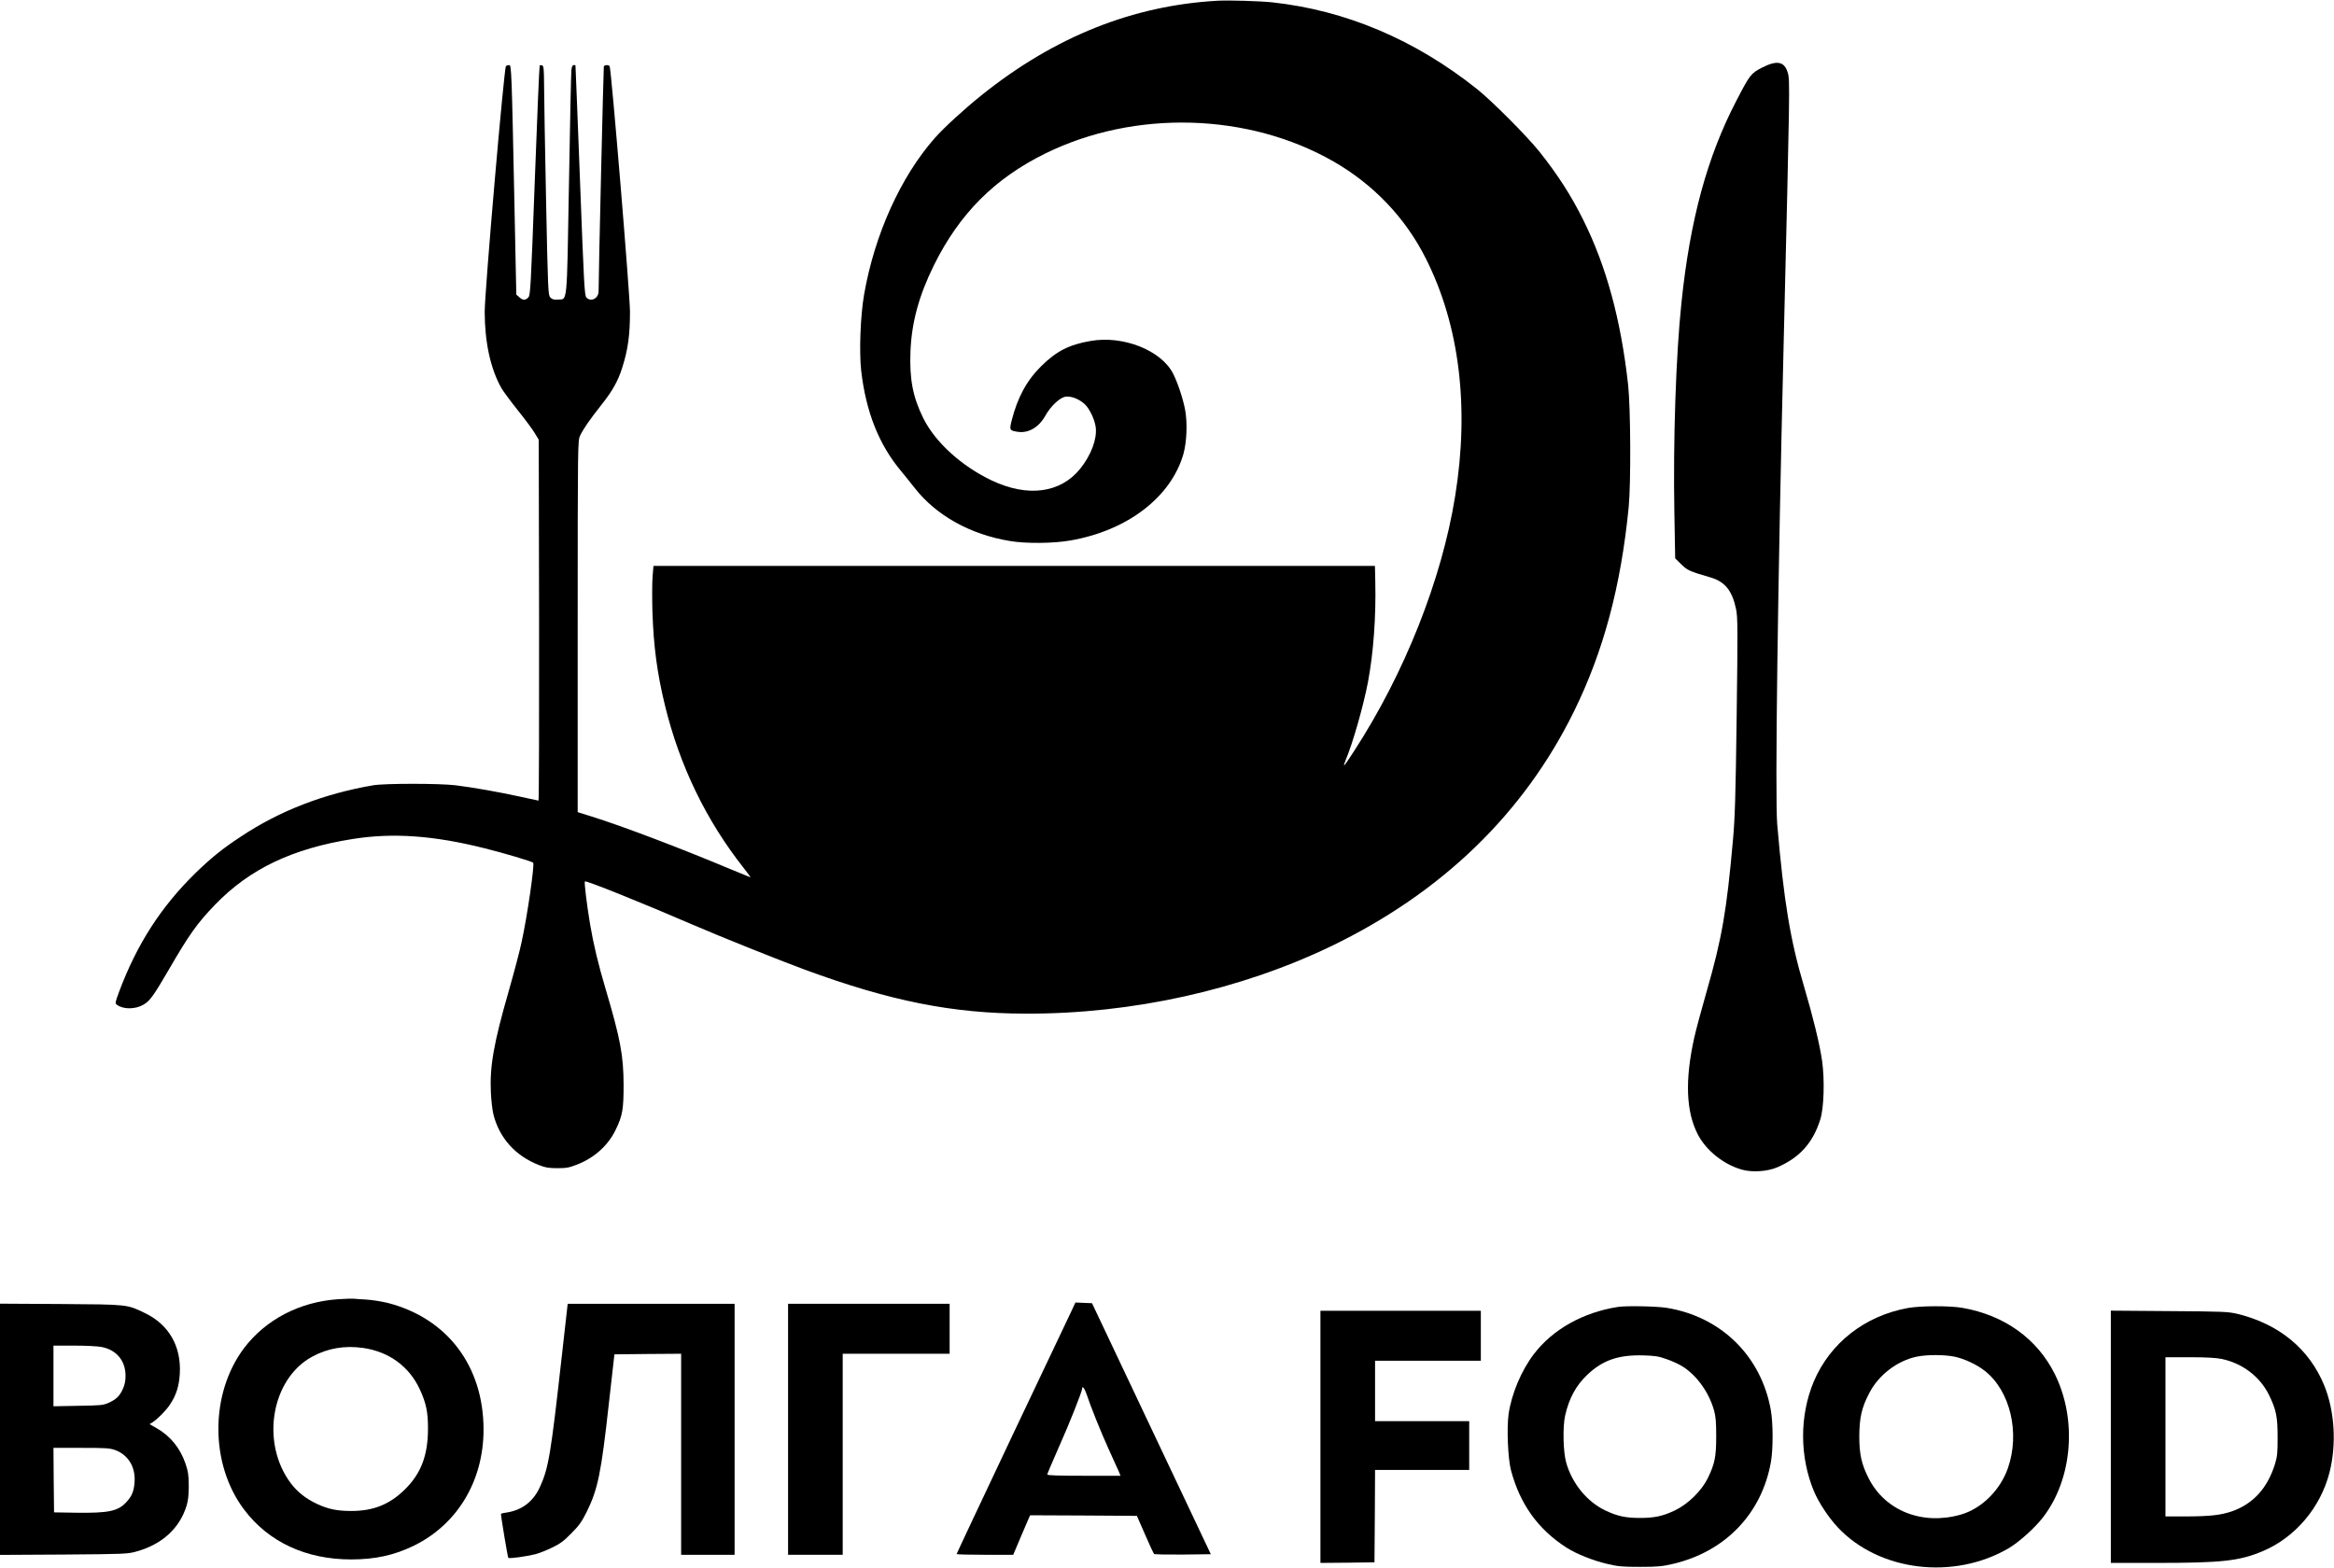 <?xml version="1.0" standalone="no"?>
<!DOCTYPE svg PUBLIC "-//W3C//DTD SVG 20010904//EN"
 "http://www.w3.org/TR/2001/REC-SVG-20010904/DTD/svg10.dtd">
<svg version="1.0" xmlns="http://www.w3.org/2000/svg"
 width="2008pt" height="1349pt" viewBox="0 0 2008 1349"
 preserveAspectRatio="xMidYMid meet">
<g transform="translate(0,1349) scale(0.1,-0.1)"
fill="#000000" stroke="none">
<path d="M10480 13484 c-732 -40 -1406 -309 -2034 -812 -152 -122 -324 -280
-402 -368 -295 -334 -520 -832 -610 -1349 -32 -185 -43 -492 -25 -655 41 -355
153 -638 345 -866 28 -34 80 -98 115 -143 185 -237 479 -401 821 -457 137 -23
374 -21 520 5 489 85 864 372 971 743 29 104 36 268 15 381 -18 96 -64 234
-103 311 -102 201 -429 331 -710 282 -185 -32 -293 -87 -424 -216 -125 -123
-205 -270 -255 -468 -21 -83 -19 -87 52 -98 92 -14 181 38 237 138 45 81 122
154 171 164 47 8 116 -17 166 -62 44 -40 88 -133 97 -202 12 -101 -41 -241
-134 -356 -169 -210 -452 -247 -760 -101 -260 123 -488 330 -590 537 -90 182
-119 335 -110 573 10 252 73 482 203 745 220 443 523 746 959 960 769 378
1748 350 2480 -71 344 -198 618 -486 793 -836 288 -572 375 -1276 251 -2043
-115 -718 -436 -1527 -871 -2196 -44 -69 -82 -123 -84 -121 -3 2 3 21 12 43
62 146 154 470 193 674 47 251 70 561 63 863 l-3 137 -3104 0 -3103 0 -8 -97
c-4 -54 -4 -188 -1 -298 10 -298 40 -525 107 -802 126 -520 355 -994 680
-1405 34 -43 59 -78 56 -78 -2 0 -80 32 -173 71 -436 183 -932 371 -1195 453
l-118 37 0 1597 c0 1576 1 1598 20 1641 27 58 82 138 185 268 95 120 141 202
178 318 50 158 67 280 67 483 0 146 -161 2089 -175 2112 -9 14 -45 12 -50 -2
-3 -11 -46 -1831 -45 -1935 0 -61 -67 -95 -105 -53 -16 18 -21 106 -55 1007
-21 543 -38 989 -39 991 0 1 -7 2 -15 2 -10 0 -17 -15 -20 -42 -3 -24 -12
-466 -21 -983 -19 -1064 -11 -987 -97 -993 -35 -2 -48 2 -64 19 -18 20 -20 55
-36 838 -9 449 -17 892 -17 984 -1 141 -3 169 -16 174 -9 3 -19 3 -22 -1 -3
-3 -22 -448 -42 -990 -34 -921 -38 -986 -55 -1005 -25 -27 -49 -27 -79 2 l-25
22 -16 775 c-24 1161 -26 1200 -45 1200 -9 0 -21 -4 -28 -8 -16 -10 -183
-1940 -183 -2117 1 -262 50 -489 144 -655 14 -25 76 -109 138 -187 62 -77 129
-167 148 -199 l35 -58 3 -1553 c1 -854 -1 -1553 -5 -1553 -3 0 -76 16 -162 35
-178 39 -398 78 -551 97 -140 17 -610 17 -710 0 -424 -73 -803 -219 -1137
-441 -160 -105 -257 -184 -392 -315 -295 -289 -503 -611 -656 -1020 -35 -95
-36 -101 -19 -113 56 -41 159 -40 230 2 54 32 87 78 219 305 172 297 244 398
395 554 297 308 665 484 1185 566 345 55 697 30 1134 -80 163 -40 407 -113
418 -124 14 -13 -51 -463 -99 -681 -16 -77 -67 -270 -113 -430 -128 -445 -162
-642 -152 -864 3 -69 13 -155 22 -191 50 -202 190 -359 394 -437 53 -21 83
-26 156 -26 78 0 101 4 172 32 146 57 264 163 328 295 61 124 70 177 70 391
-1 253 -27 393 -155 825 -63 212 -103 378 -134 560 -28 169 -51 358 -44 365 9
10 501 -188 938 -377 234 -101 733 -301 955 -383 735 -270 1269 -377 1900
-378 916 -3 1846 204 2631 582 949 459 1652 1139 2084 2016 255 518 405 1078
472 1760 20 208 17 851 -5 1055 -62 558 -187 1019 -387 1420 -104 209 -218
386 -376 585 -109 136 -406 434 -537 539 -534 425 -1128 677 -1762 746 -104
11 -370 19 -465 14z"/>
<path d="M15159 12908 c-95 -49 -105 -62 -218 -280 -252 -482 -401 -1027 -475
-1743 -48 -454 -72 -1185 -61 -1804 l7 -396 52 -51 c54 -53 70 -60 251 -113
125 -36 188 -114 221 -274 14 -70 15 -160 5 -920 -9 -699 -15 -880 -32 -1067
-54 -609 -95 -845 -224 -1294 -46 -160 -95 -343 -109 -406 -81 -365 -71 -636
31 -833 71 -137 220 -257 377 -302 88 -26 221 -17 305 19 193 83 307 209 371
411 32 98 39 343 16 505 -21 146 -78 378 -155 639 -119 400 -174 734 -231
1396 -20 232 4 2051 55 4130 54 2227 55 2274 36 2338 -29 99 -92 111 -222 45z"/>
<path d="M2905 2309 c-329 -23 -620 -176 -805 -420 -295 -392 -295 -999 0
-1390 210 -279 532 -429 921 -429 206 0 370 36 537 117 376 183 602 558 602
1000 0 545 -310 956 -819 1089 -52 13 -136 27 -186 30 -49 3 -101 6 -115 8
-14 1 -74 -1 -135 -5z m219 -419 c222 -32 396 -159 487 -355 56 -121 72 -199
71 -345 -1 -225 -60 -380 -196 -515 -132 -131 -270 -187 -461 -188 -123 0
-198 15 -294 59 -97 45 -170 102 -228 178 -262 347 -171 897 181 1090 133 73
281 99 440 76z"/>
<path d="M9223 2218 c-17 -35 -247 -520 -512 -1079 -264 -559 -481 -1019 -481
-1023 0 -3 109 -6 243 -6 l244 0 72 170 73 170 460 -2 459 -3 70 -160 c38 -88
73 -163 78 -168 4 -4 116 -6 248 -5 l240 3 -511 1080 -511 1080 -72 3 -71 3
-29 -63z m123 -720 c35 -107 123 -327 194 -483 40 -88 79 -175 87 -192 l13
-33 -315 0 c-221 0 -315 3 -315 11 0 6 45 111 99 234 91 203 201 481 201 505
0 28 20 4 36 -42z"/>
<path d="M0 1190 l0 -1081 548 3 c526 4 550 5 625 26 223 62 374 201 433 397
13 43 18 92 18 170 -1 93 -5 122 -28 189 -46 135 -131 239 -251 307 l-58 33
24 15 c46 30 119 104 152 155 54 81 78 159 84 266 13 236 -96 423 -302 521
-155 74 -140 73 -722 77 l-523 3 0 -1081z m875 708 c128 -25 205 -119 205
-247 0 -48 -7 -79 -24 -116 -28 -61 -56 -87 -121 -117 -46 -21 -66 -23 -262
-26 l-213 -4 0 261 0 261 178 0 c98 0 205 -5 237 -12z m119 -888 c110 -42 172
-145 164 -272 -5 -80 -24 -125 -72 -176 -71 -77 -154 -94 -431 -90 l-190 3 -3
278 -2 277 239 0 c217 0 245 -2 295 -20z"/>
<path d="M4836 1843 c-98 -878 -116 -985 -191 -1150 -58 -127 -157 -201 -291
-220 -24 -3 -44 -8 -44 -12 1 -32 58 -372 63 -377 8 -9 153 11 233 31 32 8 97
34 144 57 68 32 101 57 165 122 67 68 89 98 133 186 96 196 124 332 190 930
l48 425 287 3 287 2 0 -865 0 -865 230 0 230 0 0 1080 0 1080 -718 0 -718 0
-48 -427z"/>
<path d="M6780 1190 l0 -1080 235 0 235 0 0 865 0 865 460 0 460 0 0 215 0
215 -695 0 -695 0 0 -1080z"/>
<path d="M13920 2243 c-301 -47 -561 -193 -723 -405 -109 -143 -192 -341 -218
-516 -17 -121 -6 -385 20 -483 77 -293 234 -511 479 -668 83 -53 227 -111 347
-139 97 -23 131 -26 285 -26 153 0 189 4 285 26 449 106 762 432 841 878 19
112 19 330 -1 444 -82 465 -427 805 -896 881 -86 14 -351 19 -419 8z m420
-450 c47 -16 112 -46 143 -67 122 -81 222 -224 264 -376 14 -50 18 -102 18
-220 0 -176 -12 -236 -72 -360 -54 -110 -169 -223 -283 -278 -103 -49 -175
-65 -300 -65 -123 0 -196 15 -300 65 -157 75 -286 233 -336 413 -26 93 -30
305 -9 402 34 151 96 264 195 356 132 123 265 168 475 163 102 -3 133 -7 205
-33z"/>
<path d="M16416 2234 c-372 -67 -671 -301 -812 -634 -123 -294 -122 -649 3
-946 40 -95 126 -225 203 -307 355 -380 1000 -458 1474 -179 90 54 227 177
297 270 250 330 290 839 97 1227 -152 305 -434 507 -795 570 -108 19 -360 18
-467 -1z m399 -419 c86 -18 194 -69 263 -124 217 -172 302 -533 197 -834 -66
-191 -227 -350 -405 -401 -331 -95 -653 32 -795 315 -60 119 -79 205 -79 359
1 161 21 248 86 372 80 155 239 277 408 313 86 18 238 18 325 0z"/>
<path d="M11360 1125 l0 -1085 233 2 232 3 3 398 2 397 405 0 405 0 0 210 0
210 -405 0 -405 0 0 260 0 260 455 0 455 0 0 215 0 215 -690 0 -690 0 0 -1085z"/>
<path d="M18160 1126 l0 -1086 383 0 c571 0 720 16 921 100 280 117 499 374
577 677 62 244 45 528 -44 748 -129 316 -388 530 -747 618 -79 19 -121 21
-587 24 l-503 4 0 -1085z m955 669 c177 -37 328 -152 405 -308 63 -129 75
-188 75 -367 0 -134 -3 -165 -23 -230 -65 -208 -188 -342 -370 -406 -97 -33
-186 -43 -394 -44 l-178 0 0 685 0 685 208 0 c143 0 229 -5 277 -15z"/>
</g>
</svg>

